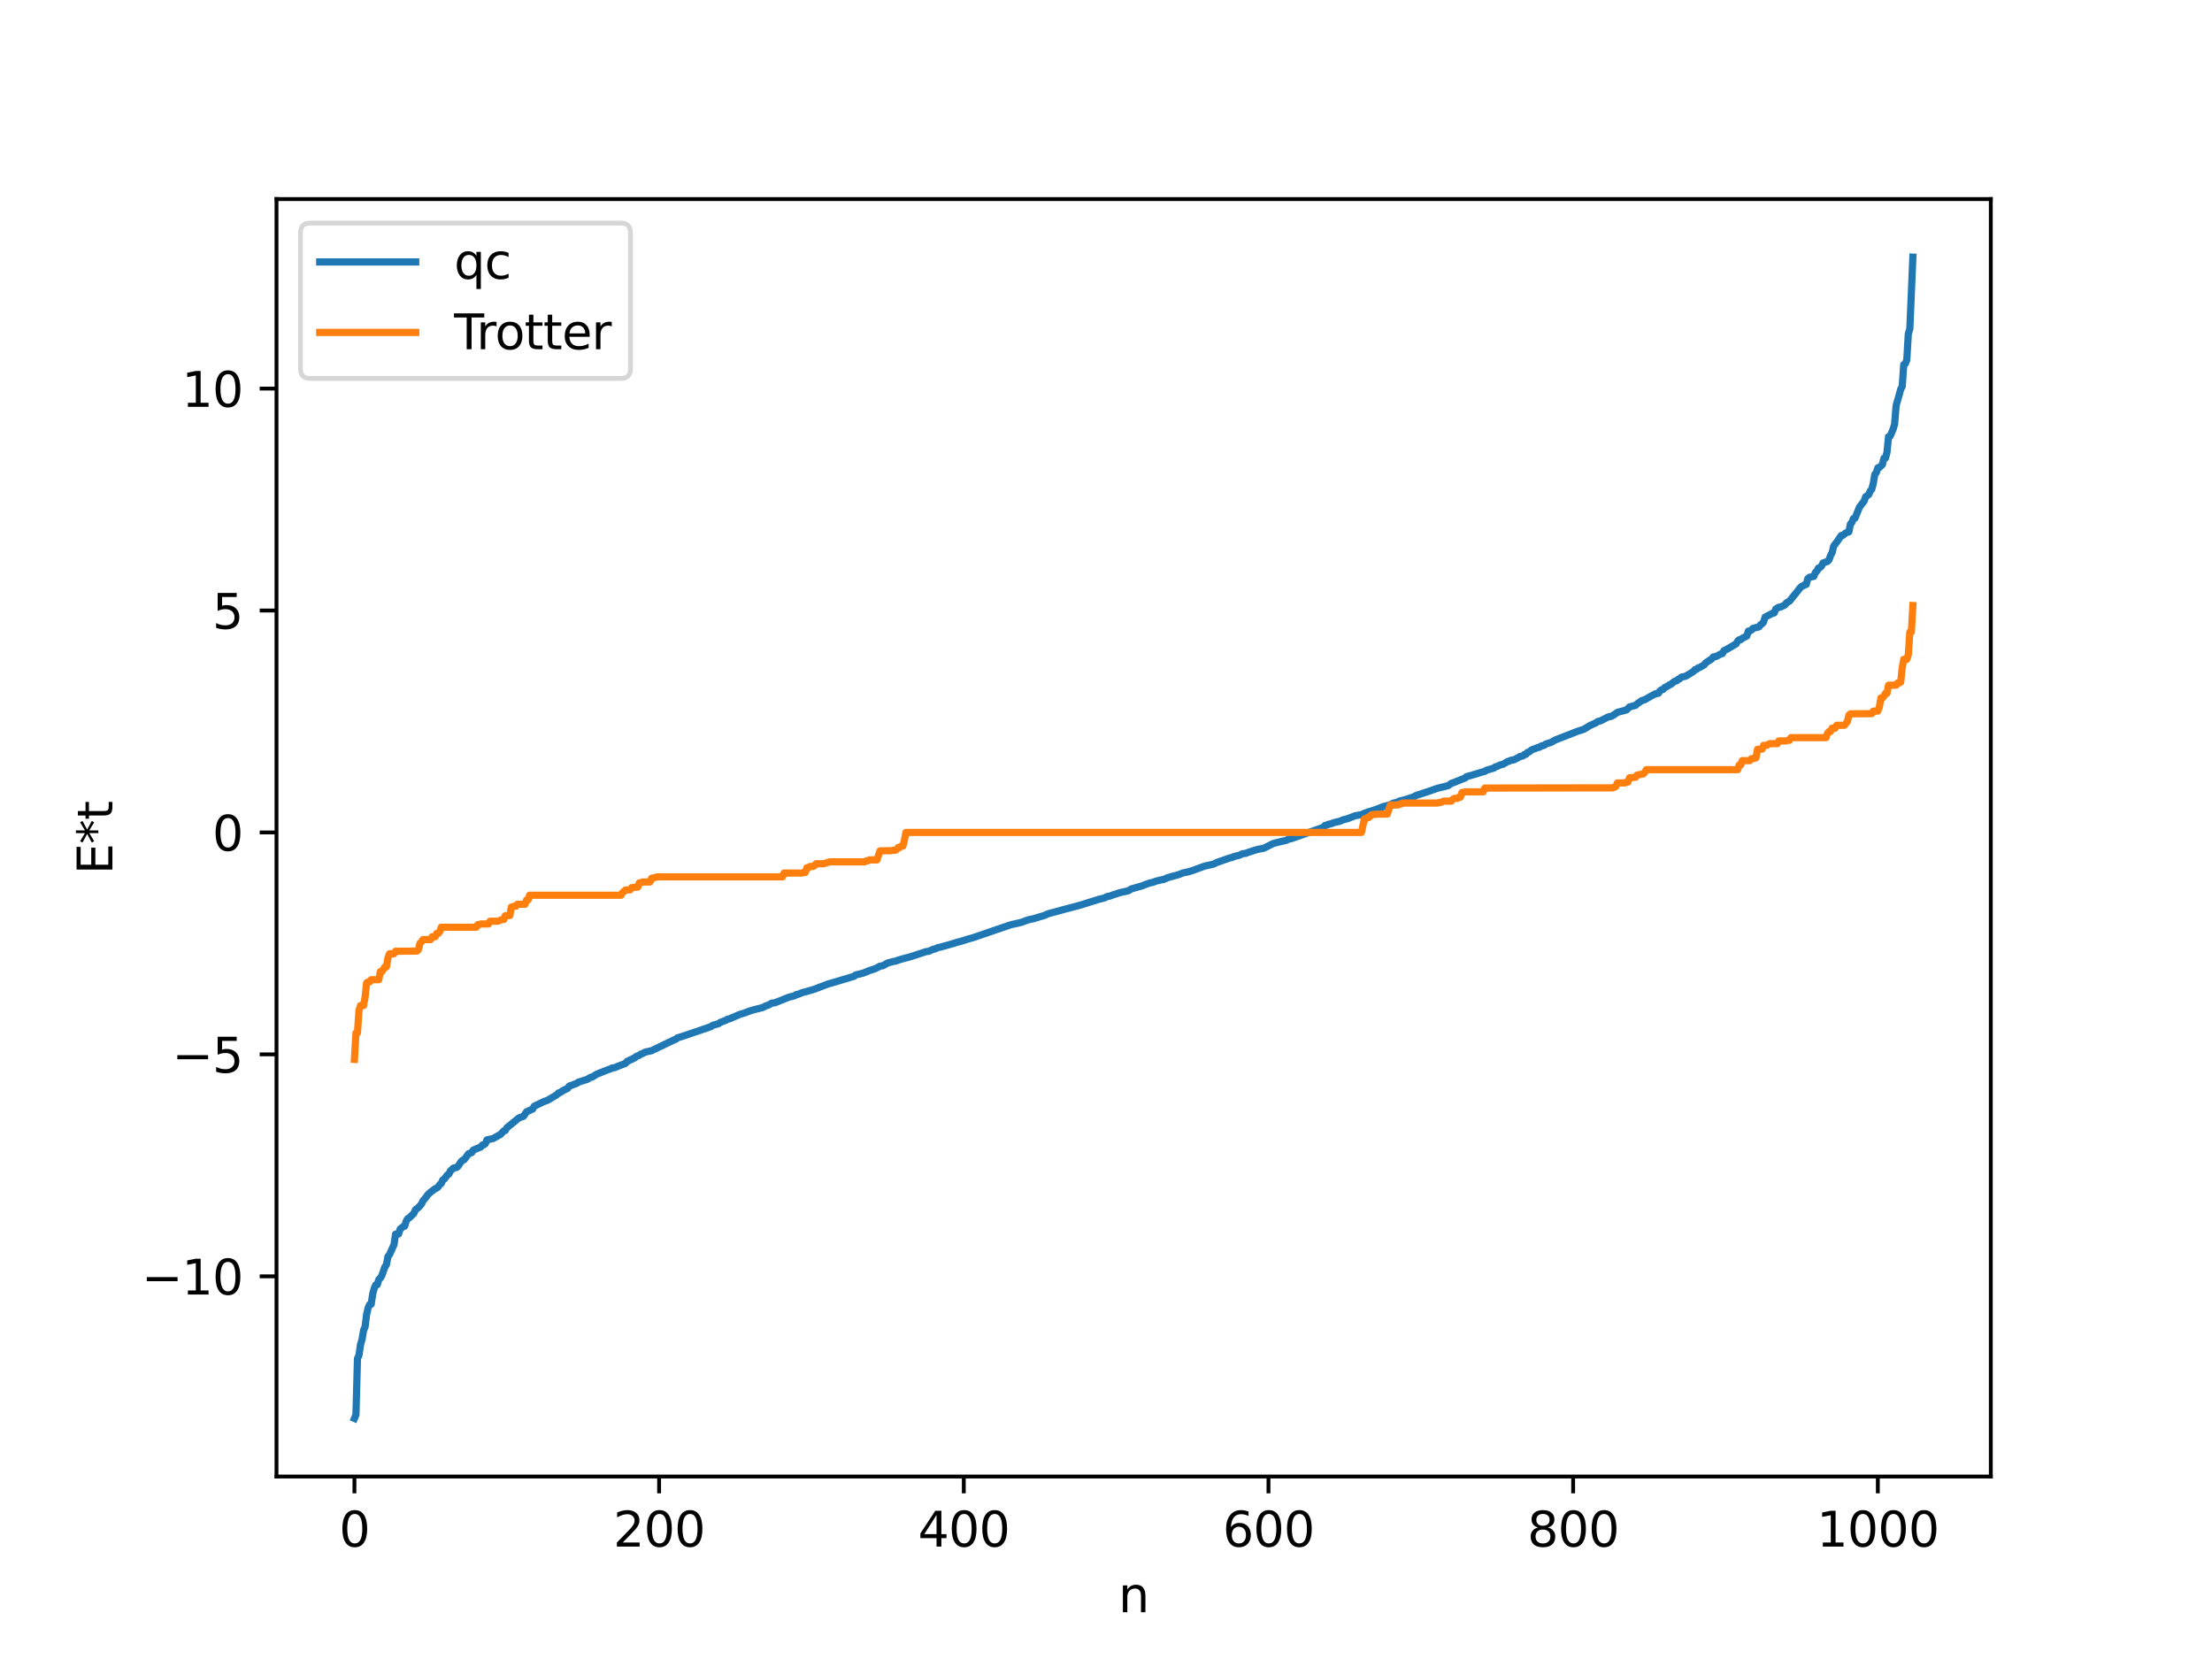 <?xml version="1.0" encoding="utf-8" standalone="no"?>
<!DOCTYPE svg PUBLIC "-//W3C//DTD SVG 1.1//EN"
  "http://www.w3.org/Graphics/SVG/1.1/DTD/svg11.dtd">
<svg xmlns:xlink="http://www.w3.org/1999/xlink" width="460.8pt" height="345.6pt" viewBox="0 0 460.8 345.6" xmlns="http://www.w3.org/2000/svg" version="1.1">
 <defs>
  <style type="text/css">*{stroke-linejoin: round; stroke-linecap: butt}</style>
 </defs>
 <g id="figure_1">
  <g id="patch_1">
   <path d="M 0 345.6 
L 460.8 345.6 
L 460.8 0 
L 0 0 
z
" style="fill: #ffffff"/>
  </g>
  <g id="axes_1">
   <g id="patch_2">
    <path d="M 57.6 307.584 
L 414.72 307.584 
L 414.72 41.472 
L 57.6 41.472 
z
" style="fill: #ffffff"/>
   </g>
   <g id="matplotlib.axis_1">
    <g id="xtick_1">
     <g id="line2d_1">
      <defs>
       <path id="md983c3826a" d="M 0 0 
L 0 3.5 
" style="stroke: #000000; stroke-width: 0.8"/>
      </defs>
      <g>
       <use xlink:href="#md983c3826a" x="73.833" y="307.584" style="stroke: #000000; stroke-width: 0.8"/>
      </g>
     </g>
     <g id="text_1">
      <!-- 0 -->
      <g transform="translate(70.651 322.182) scale(0.1 -0.1)">
       <defs>
        <path id="DejaVuSans-30" d="M 2034 4250 
Q 1547 4250 1301 3770 
Q 1056 3291 1056 2328 
Q 1056 1369 1301 889 
Q 1547 409 2034 409 
Q 2525 409 2770 889 
Q 3016 1369 3016 2328 
Q 3016 3291 2770 3770 
Q 2525 4250 2034 4250 
z
M 2034 4750 
Q 2819 4750 3233 4129 
Q 3647 3509 3647 2328 
Q 3647 1150 3233 529 
Q 2819 -91 2034 -91 
Q 1250 -91 836 529 
Q 422 1150 422 2328 
Q 422 3509 836 4129 
Q 1250 4750 2034 4750 
z
" transform="scale(0.016)"/>
       </defs>
       <use xlink:href="#DejaVuSans-30"/>
      </g>
     </g>
    </g>
    <g id="xtick_2">
     <g id="line2d_2">
      <g>
       <use xlink:href="#md983c3826a" x="137.304" y="307.584" style="stroke: #000000; stroke-width: 0.8"/>
      </g>
     </g>
     <g id="text_2">
      <!-- 200 -->
      <g transform="translate(127.76 322.182) scale(0.1 -0.1)">
       <defs>
        <path id="DejaVuSans-32" d="M 1228 531 
L 3431 531 
L 3431 0 
L 469 0 
L 469 531 
Q 828 903 1448 1529 
Q 2069 2156 2228 2338 
Q 2531 2678 2651 2914 
Q 2772 3150 2772 3378 
Q 2772 3750 2511 3984 
Q 2250 4219 1831 4219 
Q 1534 4219 1204 4116 
Q 875 4013 500 3803 
L 500 4441 
Q 881 4594 1212 4672 
Q 1544 4750 1819 4750 
Q 2544 4750 2975 4387 
Q 3406 4025 3406 3419 
Q 3406 3131 3298 2873 
Q 3191 2616 2906 2266 
Q 2828 2175 2409 1742 
Q 1991 1309 1228 531 
z
" transform="scale(0.016)"/>
       </defs>
       <use xlink:href="#DejaVuSans-32"/>
       <use xlink:href="#DejaVuSans-30" x="63.623"/>
       <use xlink:href="#DejaVuSans-30" x="127.246"/>
      </g>
     </g>
    </g>
    <g id="xtick_3">
     <g id="line2d_3">
      <g>
       <use xlink:href="#md983c3826a" x="200.775" y="307.584" style="stroke: #000000; stroke-width: 0.8"/>
      </g>
     </g>
     <g id="text_3">
      <!-- 400 -->
      <g transform="translate(191.231 322.182) scale(0.1 -0.1)">
       <defs>
        <path id="DejaVuSans-34" d="M 2419 4116 
L 825 1625 
L 2419 1625 
L 2419 4116 
z
M 2253 4666 
L 3047 4666 
L 3047 1625 
L 3713 1625 
L 3713 1100 
L 3047 1100 
L 3047 0 
L 2419 0 
L 2419 1100 
L 313 1100 
L 313 1709 
L 2253 4666 
z
" transform="scale(0.016)"/>
       </defs>
       <use xlink:href="#DejaVuSans-34"/>
       <use xlink:href="#DejaVuSans-30" x="63.623"/>
       <use xlink:href="#DejaVuSans-30" x="127.246"/>
      </g>
     </g>
    </g>
    <g id="xtick_4">
     <g id="line2d_4">
      <g>
       <use xlink:href="#md983c3826a" x="264.246" y="307.584" style="stroke: #000000; stroke-width: 0.8"/>
      </g>
     </g>
     <g id="text_4">
      <!-- 600 -->
      <g transform="translate(254.702 322.182) scale(0.1 -0.1)">
       <defs>
        <path id="DejaVuSans-36" d="M 2113 2584 
Q 1688 2584 1439 2293 
Q 1191 2003 1191 1497 
Q 1191 994 1439 701 
Q 1688 409 2113 409 
Q 2538 409 2786 701 
Q 3034 994 3034 1497 
Q 3034 2003 2786 2293 
Q 2538 2584 2113 2584 
z
M 3366 4563 
L 3366 3988 
Q 3128 4100 2886 4159 
Q 2644 4219 2406 4219 
Q 1781 4219 1451 3797 
Q 1122 3375 1075 2522 
Q 1259 2794 1537 2939 
Q 1816 3084 2150 3084 
Q 2853 3084 3261 2657 
Q 3669 2231 3669 1497 
Q 3669 778 3244 343 
Q 2819 -91 2113 -91 
Q 1303 -91 875 529 
Q 447 1150 447 2328 
Q 447 3434 972 4092 
Q 1497 4750 2381 4750 
Q 2619 4750 2861 4703 
Q 3103 4656 3366 4563 
z
" transform="scale(0.016)"/>
       </defs>
       <use xlink:href="#DejaVuSans-36"/>
       <use xlink:href="#DejaVuSans-30" x="63.623"/>
       <use xlink:href="#DejaVuSans-30" x="127.246"/>
      </g>
     </g>
    </g>
    <g id="xtick_5">
     <g id="line2d_5">
      <g>
       <use xlink:href="#md983c3826a" x="327.717" y="307.584" style="stroke: #000000; stroke-width: 0.8"/>
      </g>
     </g>
     <g id="text_5">
      <!-- 800 -->
      <g transform="translate(318.173 322.182) scale(0.1 -0.1)">
       <defs>
        <path id="DejaVuSans-38" d="M 2034 2216 
Q 1584 2216 1326 1975 
Q 1069 1734 1069 1313 
Q 1069 891 1326 650 
Q 1584 409 2034 409 
Q 2484 409 2743 651 
Q 3003 894 3003 1313 
Q 3003 1734 2745 1975 
Q 2488 2216 2034 2216 
z
M 1403 2484 
Q 997 2584 770 2862 
Q 544 3141 544 3541 
Q 544 4100 942 4425 
Q 1341 4750 2034 4750 
Q 2731 4750 3128 4425 
Q 3525 4100 3525 3541 
Q 3525 3141 3298 2862 
Q 3072 2584 2669 2484 
Q 3125 2378 3379 2068 
Q 3634 1759 3634 1313 
Q 3634 634 3220 271 
Q 2806 -91 2034 -91 
Q 1263 -91 848 271 
Q 434 634 434 1313 
Q 434 1759 690 2068 
Q 947 2378 1403 2484 
z
M 1172 3481 
Q 1172 3119 1398 2916 
Q 1625 2713 2034 2713 
Q 2441 2713 2670 2916 
Q 2900 3119 2900 3481 
Q 2900 3844 2670 4047 
Q 2441 4250 2034 4250 
Q 1625 4250 1398 4047 
Q 1172 3844 1172 3481 
z
" transform="scale(0.016)"/>
       </defs>
       <use xlink:href="#DejaVuSans-38"/>
       <use xlink:href="#DejaVuSans-30" x="63.623"/>
       <use xlink:href="#DejaVuSans-30" x="127.246"/>
      </g>
     </g>
    </g>
    <g id="xtick_6">
     <g id="line2d_6">
      <g>
       <use xlink:href="#md983c3826a" x="391.188" y="307.584" style="stroke: #000000; stroke-width: 0.8"/>
      </g>
     </g>
     <g id="text_6">
      <!-- 1000 -->
      <g transform="translate(378.463 322.182) scale(0.1 -0.1)">
       <defs>
        <path id="DejaVuSans-31" d="M 794 531 
L 1825 531 
L 1825 4091 
L 703 3866 
L 703 4441 
L 1819 4666 
L 2450 4666 
L 2450 531 
L 3481 531 
L 3481 0 
L 794 0 
L 794 531 
z
" transform="scale(0.016)"/>
       </defs>
       <use xlink:href="#DejaVuSans-31"/>
       <use xlink:href="#DejaVuSans-30" x="63.623"/>
       <use xlink:href="#DejaVuSans-30" x="127.246"/>
       <use xlink:href="#DejaVuSans-30" x="190.869"/>
      </g>
     </g>
    </g>
    <g id="text_7">
     <!-- n -->
     <g transform="translate(232.991 335.861) scale(0.1 -0.1)">
      <defs>
       <path id="DejaVuSans-6e" d="M 3513 2113 
L 3513 0 
L 2938 0 
L 2938 2094 
Q 2938 2591 2744 2837 
Q 2550 3084 2163 3084 
Q 1697 3084 1428 2787 
Q 1159 2491 1159 1978 
L 1159 0 
L 581 0 
L 581 3500 
L 1159 3500 
L 1159 2956 
Q 1366 3272 1645 3428 
Q 1925 3584 2291 3584 
Q 2894 3584 3203 3211 
Q 3513 2838 3513 2113 
z
" transform="scale(0.016)"/>
      </defs>
      <use xlink:href="#DejaVuSans-6e"/>
     </g>
    </g>
   </g>
   <g id="matplotlib.axis_2">
    <g id="ytick_1">
     <g id="line2d_7">
      <defs>
       <path id="m8cd1d63d97" d="M 0 0 
L -3.5 0 
" style="stroke: #000000; stroke-width: 0.8"/>
      </defs>
      <g>
       <use xlink:href="#m8cd1d63d97" x="57.6" y="265.878" style="stroke: #000000; stroke-width: 0.8"/>
      </g>
     </g>
     <g id="text_8">
      <!-- −10 -->
      <g transform="translate(29.495 269.677) scale(0.1 -0.1)">
       <defs>
        <path id="DejaVuSans-2212" d="M 678 2272 
L 4684 2272 
L 4684 1741 
L 678 1741 
L 678 2272 
z
" transform="scale(0.016)"/>
       </defs>
       <use xlink:href="#DejaVuSans-2212"/>
       <use xlink:href="#DejaVuSans-31" x="83.789"/>
       <use xlink:href="#DejaVuSans-30" x="147.412"/>
      </g>
     </g>
    </g>
    <g id="ytick_2">
     <g id="line2d_8">
      <g>
       <use xlink:href="#m8cd1d63d97" x="57.6" y="219.645" style="stroke: #000000; stroke-width: 0.8"/>
      </g>
     </g>
     <g id="text_9">
      <!-- −5 -->
      <g transform="translate(35.858 223.445) scale(0.1 -0.1)">
       <defs>
        <path id="DejaVuSans-35" d="M 691 4666 
L 3169 4666 
L 3169 4134 
L 1269 4134 
L 1269 2991 
Q 1406 3038 1543 3061 
Q 1681 3084 1819 3084 
Q 2600 3084 3056 2656 
Q 3513 2228 3513 1497 
Q 3513 744 3044 326 
Q 2575 -91 1722 -91 
Q 1428 -91 1123 -41 
Q 819 9 494 109 
L 494 744 
Q 775 591 1075 516 
Q 1375 441 1709 441 
Q 2250 441 2565 725 
Q 2881 1009 2881 1497 
Q 2881 1984 2565 2268 
Q 2250 2553 1709 2553 
Q 1456 2553 1204 2497 
Q 953 2441 691 2322 
L 691 4666 
z
" transform="scale(0.016)"/>
       </defs>
       <use xlink:href="#DejaVuSans-2212"/>
       <use xlink:href="#DejaVuSans-35" x="83.789"/>
      </g>
     </g>
    </g>
    <g id="ytick_3">
     <g id="line2d_9">
      <g>
       <use xlink:href="#m8cd1d63d97" x="57.6" y="173.413" style="stroke: #000000; stroke-width: 0.8"/>
      </g>
     </g>
     <g id="text_10">
      <!-- 0 -->
      <g transform="translate(44.237 177.212) scale(0.1 -0.1)">
       <use xlink:href="#DejaVuSans-30"/>
      </g>
     </g>
    </g>
    <g id="ytick_4">
     <g id="line2d_10">
      <g>
       <use xlink:href="#m8cd1d63d97" x="57.6" y="127.181" style="stroke: #000000; stroke-width: 0.8"/>
      </g>
     </g>
     <g id="text_11">
      <!-- 5 -->
      <g transform="translate(44.237 130.98) scale(0.1 -0.1)">
       <use xlink:href="#DejaVuSans-35"/>
      </g>
     </g>
    </g>
    <g id="ytick_5">
     <g id="line2d_11">
      <g>
       <use xlink:href="#m8cd1d63d97" x="57.6" y="80.949" style="stroke: #000000; stroke-width: 0.8"/>
      </g>
     </g>
     <g id="text_12">
      <!-- 10 -->
      <g transform="translate(37.875 84.748) scale(0.1 -0.1)">
       <use xlink:href="#DejaVuSans-31"/>
       <use xlink:href="#DejaVuSans-30" x="63.623"/>
      </g>
     </g>
    </g>
    <g id="text_13">
     <!-- E*t -->
     <g transform="translate(23.416 182.148) rotate(-90) scale(0.1 -0.1)">
      <defs>
       <path id="DejaVuSans-45" d="M 628 4666 
L 3578 4666 
L 3578 4134 
L 1259 4134 
L 1259 2753 
L 3481 2753 
L 3481 2222 
L 1259 2222 
L 1259 531 
L 3634 531 
L 3634 0 
L 628 0 
L 628 4666 
z
" transform="scale(0.016)"/>
       <path id="DejaVuSans-2a" d="M 3009 3897 
L 1888 3291 
L 3009 2681 
L 2828 2375 
L 1778 3009 
L 1778 1831 
L 1422 1831 
L 1422 3009 
L 372 2375 
L 191 2681 
L 1313 3291 
L 191 3897 
L 372 4206 
L 1422 3572 
L 1422 4750 
L 1778 4750 
L 1778 3572 
L 2828 4206 
L 3009 3897 
z
" transform="scale(0.016)"/>
       <path id="DejaVuSans-74" d="M 1172 4494 
L 1172 3500 
L 2356 3500 
L 2356 3053 
L 1172 3053 
L 1172 1153 
Q 1172 725 1289 603 
Q 1406 481 1766 481 
L 2356 481 
L 2356 0 
L 1766 0 
Q 1100 0 847 248 
Q 594 497 594 1153 
L 594 3053 
L 172 3053 
L 172 3500 
L 594 3500 
L 594 4494 
L 1172 4494 
z
" transform="scale(0.016)"/>
      </defs>
      <use xlink:href="#DejaVuSans-45"/>
      <use xlink:href="#DejaVuSans-2a" x="63.184"/>
      <use xlink:href="#DejaVuSans-74" x="113.184"/>
     </g>
    </g>
   </g>
   <g id="line2d_12">
    <path d="M 73.833 295.488 
L 74.15 294.75 
L 74.467 283.003 
L 74.785 282.309 
L 75.102 280.109 
L 75.42 279.024 
L 75.737 277.133 
L 76.054 276.381 
L 76.372 273.817 
L 76.689 272.473 
L 77.006 271.754 
L 77.324 271.705 
L 77.641 269.552 
L 77.958 268.379 
L 78.276 267.657 
L 78.593 267.629 
L 78.91 266.548 
L 79.228 266.255 
L 79.545 265.715 
L 80.18 263.927 
L 80.497 263.467 
L 80.815 261.752 
L 81.132 261.375 
L 82.084 259.255 
L 82.401 257.089 
L 83.036 257.065 
L 83.353 256.046 
L 83.988 255.52 
L 84.305 255.432 
L 84.623 254.371 
L 84.94 253.853 
L 85.258 253.691 
L 86.21 252.775 
L 86.527 252.03 
L 87.162 251.549 
L 87.796 250.825 
L 88.114 250.156 
L 88.748 249.415 
L 89.066 248.936 
L 89.7 248.352 
L 90.653 247.627 
L 90.97 247.505 
L 91.287 247.232 
L 91.605 246.775 
L 91.922 246.546 
L 92.239 245.791 
L 92.557 245.622 
L 93.191 244.763 
L 93.509 244.573 
L 93.826 243.93 
L 94.461 243.328 
L 95.096 243.22 
L 95.413 242.952 
L 96.048 241.995 
L 96.365 241.708 
L 96.682 241.59 
L 97.634 240.324 
L 98.269 240.105 
L 98.586 239.589 
L 100.173 238.926 
L 100.491 238.52 
L 100.808 238.472 
L 101.125 238.22 
L 101.443 237.455 
L 102.712 237.181 
L 104.299 236.296 
L 104.934 235.581 
L 105.251 235.513 
L 105.568 234.951 
L 108.107 232.879 
L 109.059 232.534 
L 109.694 231.599 
L 110.963 231.038 
L 111.281 230.449 
L 113.185 229.526 
L 114.137 229.177 
L 116.041 228.029 
L 116.358 227.67 
L 116.676 227.611 
L 117.31 227.172 
L 118.262 226.718 
L 118.58 226.261 
L 120.167 225.676 
L 120.484 225.434 
L 122.388 224.833 
L 123.023 224.418 
L 123.34 224.39 
L 124.292 223.782 
L 126.831 222.772 
L 127.148 222.689 
L 127.466 222.487 
L 128.1 222.403 
L 128.735 222.116 
L 129.37 221.886 
L 130.322 221.503 
L 130.639 221.095 
L 130.957 220.997 
L 131.274 220.773 
L 131.591 220.71 
L 131.909 220.473 
L 132.226 220.386 
L 132.543 220.068 
L 133.178 219.835 
L 133.496 219.58 
L 133.813 219.495 
L 134.448 219.156 
L 135.717 218.887 
L 140.477 216.598 
L 140.795 216.493 
L 141.112 216.196 
L 142.064 215.924 
L 148.094 213.871 
L 148.411 213.61 
L 149.681 213.254 
L 149.998 213.011 
L 151.267 212.516 
L 151.585 212.307 
L 151.902 212.27 
L 154.124 211.311 
L 155.076 211.029 
L 155.71 210.782 
L 156.345 210.562 
L 156.98 210.367 
L 158.567 209.968 
L 158.884 209.9 
L 159.519 209.556 
L 160.153 209.333 
L 160.788 208.962 
L 161.423 208.904 
L 164.279 207.754 
L 165.548 207.422 
L 165.866 207.194 
L 166.183 207.162 
L 167.135 206.774 
L 168.087 206.538 
L 169.674 206.059 
L 172.53 204.97 
L 173.165 204.801 
L 177.925 203.376 
L 178.243 203.098 
L 179.829 202.713 
L 181.099 202.192 
L 182.368 201.771 
L 183.32 201.269 
L 183.955 201.171 
L 184.907 200.61 
L 186.177 200.271 
L 186.494 200.244 
L 187.129 200 
L 188.715 199.555 
L 189.667 199.309 
L 192.841 198.262 
L 193.476 198.165 
L 194.428 197.745 
L 194.745 197.695 
L 195.38 197.406 
L 196.015 197.275 
L 197.919 196.743 
L 199.505 196.262 
L 200.14 196.105 
L 201.727 195.602 
L 202.679 195.342 
L 210.613 192.625 
L 211.248 192.493 
L 212.834 192.126 
L 214.104 191.646 
L 215.373 191.363 
L 216.643 190.97 
L 217.595 190.702 
L 218.229 190.387 
L 219.816 189.956 
L 221.72 189.435 
L 224.259 188.772 
L 225.211 188.504 
L 229.02 187.309 
L 229.654 187.17 
L 230.289 186.976 
L 230.606 186.772 
L 231.241 186.665 
L 231.876 186.413 
L 232.51 186.217 
L 233.145 185.991 
L 235.049 185.564 
L 235.684 185.173 
L 237.905 184.548 
L 238.54 184.283 
L 239.492 183.948 
L 240.127 183.818 
L 240.762 183.571 
L 242.031 183.263 
L 242.348 183.235 
L 243.3 182.815 
L 245.522 182.203 
L 246.474 181.842 
L 247.743 181.559 
L 248.378 181.362 
L 250.282 180.667 
L 250.917 180.438 
L 252.821 180.006 
L 253.456 179.676 
L 256.312 178.685 
L 256.629 178.66 
L 256.947 178.465 
L 258.216 178.151 
L 258.851 177.84 
L 259.486 177.772 
L 260.12 177.53 
L 261.39 177.121 
L 262.024 176.94 
L 263.294 176.695 
L 265.198 175.733 
L 266.15 175.479 
L 268.054 175.033 
L 268.372 174.817 
L 269.006 174.706 
L 275.671 172.352 
L 275.988 171.971 
L 276.305 171.933 
L 276.623 171.747 
L 277.258 171.613 
L 277.892 171.365 
L 279.162 171.065 
L 279.796 170.783 
L 280.748 170.539 
L 282.335 169.925 
L 283.605 169.717 
L 284.239 169.401 
L 284.557 169.359 
L 284.874 169.152 
L 285.509 169.006 
L 286.461 168.679 
L 287.096 168.451 
L 288.048 168.061 
L 289.634 167.624 
L 290.269 167.296 
L 290.904 167.185 
L 291.539 166.877 
L 292.491 166.644 
L 294.395 166.041 
L 295.029 165.702 
L 297.568 164.871 
L 298.52 164.533 
L 299.472 164.205 
L 301.694 163.659 
L 302.329 163.19 
L 302.963 162.974 
L 304.55 162.324 
L 305.185 162.097 
L 305.502 161.785 
L 306.454 161.535 
L 308.993 160.76 
L 309.31 160.702 
L 309.628 160.466 
L 311.215 159.998 
L 311.532 159.736 
L 311.849 159.672 
L 312.484 159.365 
L 313.119 159.208 
L 313.753 158.822 
L 314.071 158.624 
L 314.388 158.574 
L 314.705 158.387 
L 315.34 158.3 
L 316.292 157.814 
L 316.61 157.607 
L 317.244 157.471 
L 317.562 157.173 
L 317.879 157.135 
L 318.196 156.744 
L 318.514 156.667 
L 319.148 156.165 
L 319.783 155.963 
L 320.418 155.683 
L 320.735 155.656 
L 321.053 155.41 
L 321.687 155.26 
L 322.005 154.996 
L 322.957 154.705 
L 323.274 154.571 
L 323.909 154.183 
L 328.669 152.327 
L 329.939 151.92 
L 331.208 151.148 
L 332.477 150.57 
L 332.795 150.314 
L 333.429 150.16 
L 335.016 149.349 
L 335.651 149.234 
L 336.286 148.874 
L 336.92 148.399 
L 338.824 147.899 
L 339.459 147.266 
L 340.729 146.931 
L 341.046 146.61 
L 341.681 146.182 
L 341.998 145.958 
L 342.633 145.763 
L 343.902 145.037 
L 344.854 144.535 
L 345.489 144.409 
L 345.806 143.914 
L 346.124 143.692 
L 346.441 143.63 
L 346.758 143.244 
L 347.393 142.938 
L 347.71 142.684 
L 348.028 142.584 
L 348.662 142.075 
L 348.98 141.866 
L 349.297 141.821 
L 349.615 141.483 
L 349.932 141.394 
L 350.249 141.065 
L 351.201 140.852 
L 352.788 139.869 
L 353.105 139.493 
L 353.423 139.432 
L 353.74 139.132 
L 354.058 139.049 
L 355.01 138.515 
L 355.327 138.079 
L 356.596 137.259 
L 356.914 136.852 
L 357.548 136.741 
L 358.5 136.215 
L 358.818 136.153 
L 359.135 135.542 
L 359.77 135.239 
L 361.674 134.121 
L 361.991 133.545 
L 362.309 133.269 
L 362.626 133.258 
L 362.943 132.973 
L 363.896 132.492 
L 364.213 131.466 
L 364.53 131.429 
L 364.848 131.264 
L 365.165 130.904 
L 366.434 130.583 
L 366.752 130.136 
L 367.069 129.966 
L 367.386 129.564 
L 367.704 128.549 
L 369.291 127.738 
L 369.608 127.676 
L 369.925 126.874 
L 370.56 126.488 
L 370.877 126.475 
L 371.829 126.017 
L 372.147 125.58 
L 372.781 125.234 
L 373.416 124.436 
L 374.368 123.267 
L 375.003 122.448 
L 375.32 122.14 
L 375.638 122.048 
L 375.955 121.809 
L 376.272 121.76 
L 376.59 120.561 
L 376.907 120.266 
L 377.859 120.07 
L 378.177 119.247 
L 378.494 118.978 
L 378.811 118.334 
L 379.129 118.244 
L 379.446 117.938 
L 379.763 117.278 
L 380.715 116.951 
L 381.033 116.6 
L 381.35 115.678 
L 381.667 115.118 
L 381.985 113.766 
L 382.62 112.941 
L 383.572 111.555 
L 383.889 111.533 
L 384.524 111.015 
L 385.158 110.787 
L 385.476 109.183 
L 385.793 108.799 
L 386.11 108.028 
L 386.428 107.943 
L 387.38 105.607 
L 388.332 104.38 
L 388.649 103.482 
L 389.284 103.037 
L 389.601 102.291 
L 389.919 101.946 
L 390.236 100.719 
L 390.553 98.826 
L 390.871 98.447 
L 391.188 97.45 
L 391.505 97.401 
L 392.14 96.765 
L 392.458 95.459 
L 392.775 95.432 
L 393.092 94.244 
L 393.41 90.977 
L 393.727 90.901 
L 394.362 89.443 
L 394.679 88.358 
L 394.996 84.479 
L 395.631 82.276 
L 395.948 81.074 
L 396.266 80.518 
L 396.583 75.962 
L 396.9 75.787 
L 397.218 74.992 
L 397.535 69.539 
L 397.853 68.505 
L 398.487 53.568 
L 398.487 53.568 
" clip-path="url(#p8f079de0f0)" style="fill: none; stroke: #1f77b4; stroke-width: 1.5; stroke-linecap: square"/>
   </g>
   <g id="line2d_13">
    <path d="M 73.833 220.685 
L 74.15 215.169 
L 74.467 215.169 
L 74.785 210.454 
L 75.102 209.474 
L 75.737 209.474 
L 76.054 207.71 
L 76.372 204.732 
L 76.689 204.549 
L 77.006 204.549 
L 77.324 204.088 
L 78.91 204.088 
L 79.228 202.408 
L 79.545 202.408 
L 80.18 201.424 
L 80.497 201.424 
L 80.815 199.566 
L 81.132 198.692 
L 82.084 198.676 
L 82.401 198.159 
L 86.844 198.13 
L 87.162 197.846 
L 87.479 196.5 
L 87.796 196.202 
L 88.114 195.736 
L 89.7 195.736 
L 90.018 195.141 
L 90.653 195.141 
L 90.97 194.449 
L 91.287 194.449 
L 91.605 194.088 
L 91.922 193.162 
L 99.221 193.162 
L 99.539 192.609 
L 99.856 192.609 
L 100.173 192.479 
L 101.76 192.479 
L 102.077 191.906 
L 103.664 191.906 
L 104.616 191.554 
L 104.934 191.554 
L 105.251 190.769 
L 106.203 190.729 
L 106.52 188.957 
L 107.155 188.782 
L 107.472 188.782 
L 107.79 188.374 
L 109.377 188.374 
L 109.694 187.479 
L 110.011 187.479 
L 110.329 186.49 
L 129.37 186.49 
L 129.687 185.928 
L 130.322 185.399 
L 131.274 185.365 
L 131.591 184.905 
L 132.861 184.8 
L 133.178 183.915 
L 133.496 183.915 
L 133.813 183.73 
L 135.4 183.73 
L 135.717 182.975 
L 136.986 182.66 
L 163.01 182.66 
L 163.327 181.876 
L 167.135 181.876 
L 167.453 181.733 
L 167.77 181.733 
L 168.087 180.763 
L 168.405 180.763 
L 168.722 180.505 
L 169.357 180.505 
L 169.674 180.338 
L 169.991 179.937 
L 171.578 179.937 
L 172.848 179.536 
L 180.147 179.536 
L 180.464 179.33 
L 180.781 179.33 
L 181.099 179.128 
L 182.686 179.128 
L 183.32 177.243 
L 185.542 177.226 
L 186.177 177.117 
L 186.494 177.117 
L 186.811 176.952 
L 187.129 176.537 
L 187.446 176.537 
L 187.763 176.256 
L 188.081 176.256 
L 188.398 175.084 
L 188.715 173.413 
L 283.605 173.413 
L 284.239 170.57 
L 284.557 170.57 
L 284.874 170.289 
L 285.191 170.289 
L 285.509 169.875 
L 285.826 169.709 
L 287.096 169.6 
L 289 169.583 
L 289.634 167.699 
L 291.221 167.699 
L 291.539 167.497 
L 291.856 167.497 
L 292.173 167.291 
L 299.472 167.291 
L 299.79 167.171 
L 300.107 167.171 
L 300.742 166.889 
L 302.329 166.889 
L 302.646 166.489 
L 302.963 166.322 
L 303.598 166.322 
L 303.915 166.063 
L 304.233 166.063 
L 304.55 165.093 
L 304.867 165.093 
L 305.185 164.95 
L 308.993 164.95 
L 309.31 164.167 
L 335.968 164.124 
L 336.603 163.852 
L 336.92 163.097 
L 338.507 163.097 
L 338.824 162.911 
L 339.142 162.911 
L 339.459 162.026 
L 340.729 161.921 
L 341.046 161.461 
L 342.315 161.223 
L 342.633 160.899 
L 342.95 160.337 
L 361.991 160.337 
L 362.309 159.348 
L 362.626 159.348 
L 362.943 158.452 
L 364.53 158.452 
L 364.848 158.044 
L 365.482 157.974 
L 365.8 157.869 
L 366.117 156.097 
L 367.069 156.058 
L 367.386 155.273 
L 368.021 155.273 
L 368.656 154.92 
L 370.243 154.92 
L 370.56 154.348 
L 372.147 154.348 
L 372.464 154.217 
L 372.781 154.217 
L 373.099 153.665 
L 380.398 153.665 
L 380.715 152.738 
L 381.033 152.378 
L 381.35 152.378 
L 381.667 151.686 
L 382.302 151.686 
L 382.62 151.09 
L 384.206 151.09 
L 384.841 150.327 
L 385.158 148.98 
L 385.476 148.697 
L 389.919 148.668 
L 390.236 148.15 
L 391.188 148.135 
L 391.505 147.26 
L 391.823 145.402 
L 392.14 145.402 
L 392.458 145.027 
L 392.775 144.418 
L 393.092 144.418 
L 393.41 142.738 
L 394.996 142.738 
L 395.314 142.277 
L 395.631 142.277 
L 395.948 142.095 
L 396.266 139.116 
L 396.583 137.352 
L 397.218 137.352 
L 397.535 136.373 
L 397.853 131.658 
L 398.17 131.658 
L 398.487 126.142 
L 398.487 126.142 
" clip-path="url(#p8f079de0f0)" style="fill: none; stroke: #ff7f0e; stroke-width: 1.5; stroke-linecap: square"/>
   </g>
   <g id="patch_3">
    <path d="M 57.6 307.584 
L 57.6 41.472 
" style="fill: none; stroke: #000000; stroke-width: 0.8; stroke-linejoin: miter; stroke-linecap: square"/>
   </g>
   <g id="patch_4">
    <path d="M 414.72 307.584 
L 414.72 41.472 
" style="fill: none; stroke: #000000; stroke-width: 0.8; stroke-linejoin: miter; stroke-linecap: square"/>
   </g>
   <g id="patch_5">
    <path d="M 57.6 307.584 
L 414.72 307.584 
" style="fill: none; stroke: #000000; stroke-width: 0.8; stroke-linejoin: miter; stroke-linecap: square"/>
   </g>
   <g id="patch_6">
    <path d="M 57.6 41.472 
L 414.72 41.472 
" style="fill: none; stroke: #000000; stroke-width: 0.8; stroke-linejoin: miter; stroke-linecap: square"/>
   </g>
   <g id="legend_1">
    <g id="patch_7">
     <path d="M 64.6 78.828 
L 129.342 78.828 
Q 131.342 78.828 131.342 76.828 
L 131.342 48.472 
Q 131.342 46.472 129.342 46.472 
L 64.6 46.472 
Q 62.6 46.472 62.6 48.472 
L 62.6 76.828 
Q 62.6 78.828 64.6 78.828 
z
" style="fill: #ffffff; opacity: 0.8; stroke: #cccccc; stroke-linejoin: miter"/>
    </g>
    <g id="line2d_14">
     <path d="M 66.6 54.57 
L 76.6 54.57 
L 86.6 54.57 
" style="fill: none; stroke: #1f77b4; stroke-width: 1.5; stroke-linecap: square"/>
    </g>
    <g id="text_14">
     <!-- qc -->
     <g transform="translate(94.6 58.07) scale(0.1 -0.1)">
      <defs>
       <path id="DejaVuSans-71" d="M 947 1747 
Q 947 1113 1208 752 
Q 1469 391 1925 391 
Q 2381 391 2643 752 
Q 2906 1113 2906 1747 
Q 2906 2381 2643 2742 
Q 2381 3103 1925 3103 
Q 1469 3103 1208 2742 
Q 947 2381 947 1747 
z
M 2906 525 
Q 2725 213 2448 61 
Q 2172 -91 1784 -91 
Q 1150 -91 751 415 
Q 353 922 353 1747 
Q 353 2572 751 3078 
Q 1150 3584 1784 3584 
Q 2172 3584 2448 3432 
Q 2725 3281 2906 2969 
L 2906 3500 
L 3481 3500 
L 3481 -1331 
L 2906 -1331 
L 2906 525 
z
" transform="scale(0.016)"/>
       <path id="DejaVuSans-63" d="M 3122 3366 
L 3122 2828 
Q 2878 2963 2633 3030 
Q 2388 3097 2138 3097 
Q 1578 3097 1268 2742 
Q 959 2388 959 1747 
Q 959 1106 1268 751 
Q 1578 397 2138 397 
Q 2388 397 2633 464 
Q 2878 531 3122 666 
L 3122 134 
Q 2881 22 2623 -34 
Q 2366 -91 2075 -91 
Q 1284 -91 818 406 
Q 353 903 353 1747 
Q 353 2603 823 3093 
Q 1294 3584 2113 3584 
Q 2378 3584 2631 3529 
Q 2884 3475 3122 3366 
z
" transform="scale(0.016)"/>
      </defs>
      <use xlink:href="#DejaVuSans-71"/>
      <use xlink:href="#DejaVuSans-63" x="63.477"/>
     </g>
    </g>
    <g id="line2d_15">
     <path d="M 66.6 69.249 
L 76.6 69.249 
L 86.6 69.249 
" style="fill: none; stroke: #ff7f0e; stroke-width: 1.5; stroke-linecap: square"/>
    </g>
    <g id="text_15">
     <!-- Trotter -->
     <g transform="translate(94.6 72.749) scale(0.1 -0.1)">
      <defs>
       <path id="DejaVuSans-54" d="M -19 4666 
L 3928 4666 
L 3928 4134 
L 2272 4134 
L 2272 0 
L 1638 0 
L 1638 4134 
L -19 4134 
L -19 4666 
z
" transform="scale(0.016)"/>
       <path id="DejaVuSans-72" d="M 2631 2963 
Q 2534 3019 2420 3045 
Q 2306 3072 2169 3072 
Q 1681 3072 1420 2755 
Q 1159 2438 1159 1844 
L 1159 0 
L 581 0 
L 581 3500 
L 1159 3500 
L 1159 2956 
Q 1341 3275 1631 3429 
Q 1922 3584 2338 3584 
Q 2397 3584 2469 3576 
Q 2541 3569 2628 3553 
L 2631 2963 
z
" transform="scale(0.016)"/>
       <path id="DejaVuSans-6f" d="M 1959 3097 
Q 1497 3097 1228 2736 
Q 959 2375 959 1747 
Q 959 1119 1226 758 
Q 1494 397 1959 397 
Q 2419 397 2687 759 
Q 2956 1122 2956 1747 
Q 2956 2369 2687 2733 
Q 2419 3097 1959 3097 
z
M 1959 3584 
Q 2709 3584 3137 3096 
Q 3566 2609 3566 1747 
Q 3566 888 3137 398 
Q 2709 -91 1959 -91 
Q 1206 -91 779 398 
Q 353 888 353 1747 
Q 353 2609 779 3096 
Q 1206 3584 1959 3584 
z
" transform="scale(0.016)"/>
       <path id="DejaVuSans-65" d="M 3597 1894 
L 3597 1613 
L 953 1613 
Q 991 1019 1311 708 
Q 1631 397 2203 397 
Q 2534 397 2845 478 
Q 3156 559 3463 722 
L 3463 178 
Q 3153 47 2828 -22 
Q 2503 -91 2169 -91 
Q 1331 -91 842 396 
Q 353 884 353 1716 
Q 353 2575 817 3079 
Q 1281 3584 2069 3584 
Q 2775 3584 3186 3129 
Q 3597 2675 3597 1894 
z
M 3022 2063 
Q 3016 2534 2758 2815 
Q 2500 3097 2075 3097 
Q 1594 3097 1305 2825 
Q 1016 2553 972 2059 
L 3022 2063 
z
" transform="scale(0.016)"/>
      </defs>
      <use xlink:href="#DejaVuSans-54"/>
      <use xlink:href="#DejaVuSans-72" x="46.334"/>
      <use xlink:href="#DejaVuSans-6f" x="85.197"/>
      <use xlink:href="#DejaVuSans-74" x="146.379"/>
      <use xlink:href="#DejaVuSans-74" x="185.588"/>
      <use xlink:href="#DejaVuSans-65" x="224.797"/>
      <use xlink:href="#DejaVuSans-72" x="286.32"/>
     </g>
    </g>
   </g>
  </g>
 </g>
 <defs>
  <clipPath id="p8f079de0f0">
   <rect x="57.6" y="41.472" width="357.12" height="266.112"/>
  </clipPath>
 </defs>
</svg>
